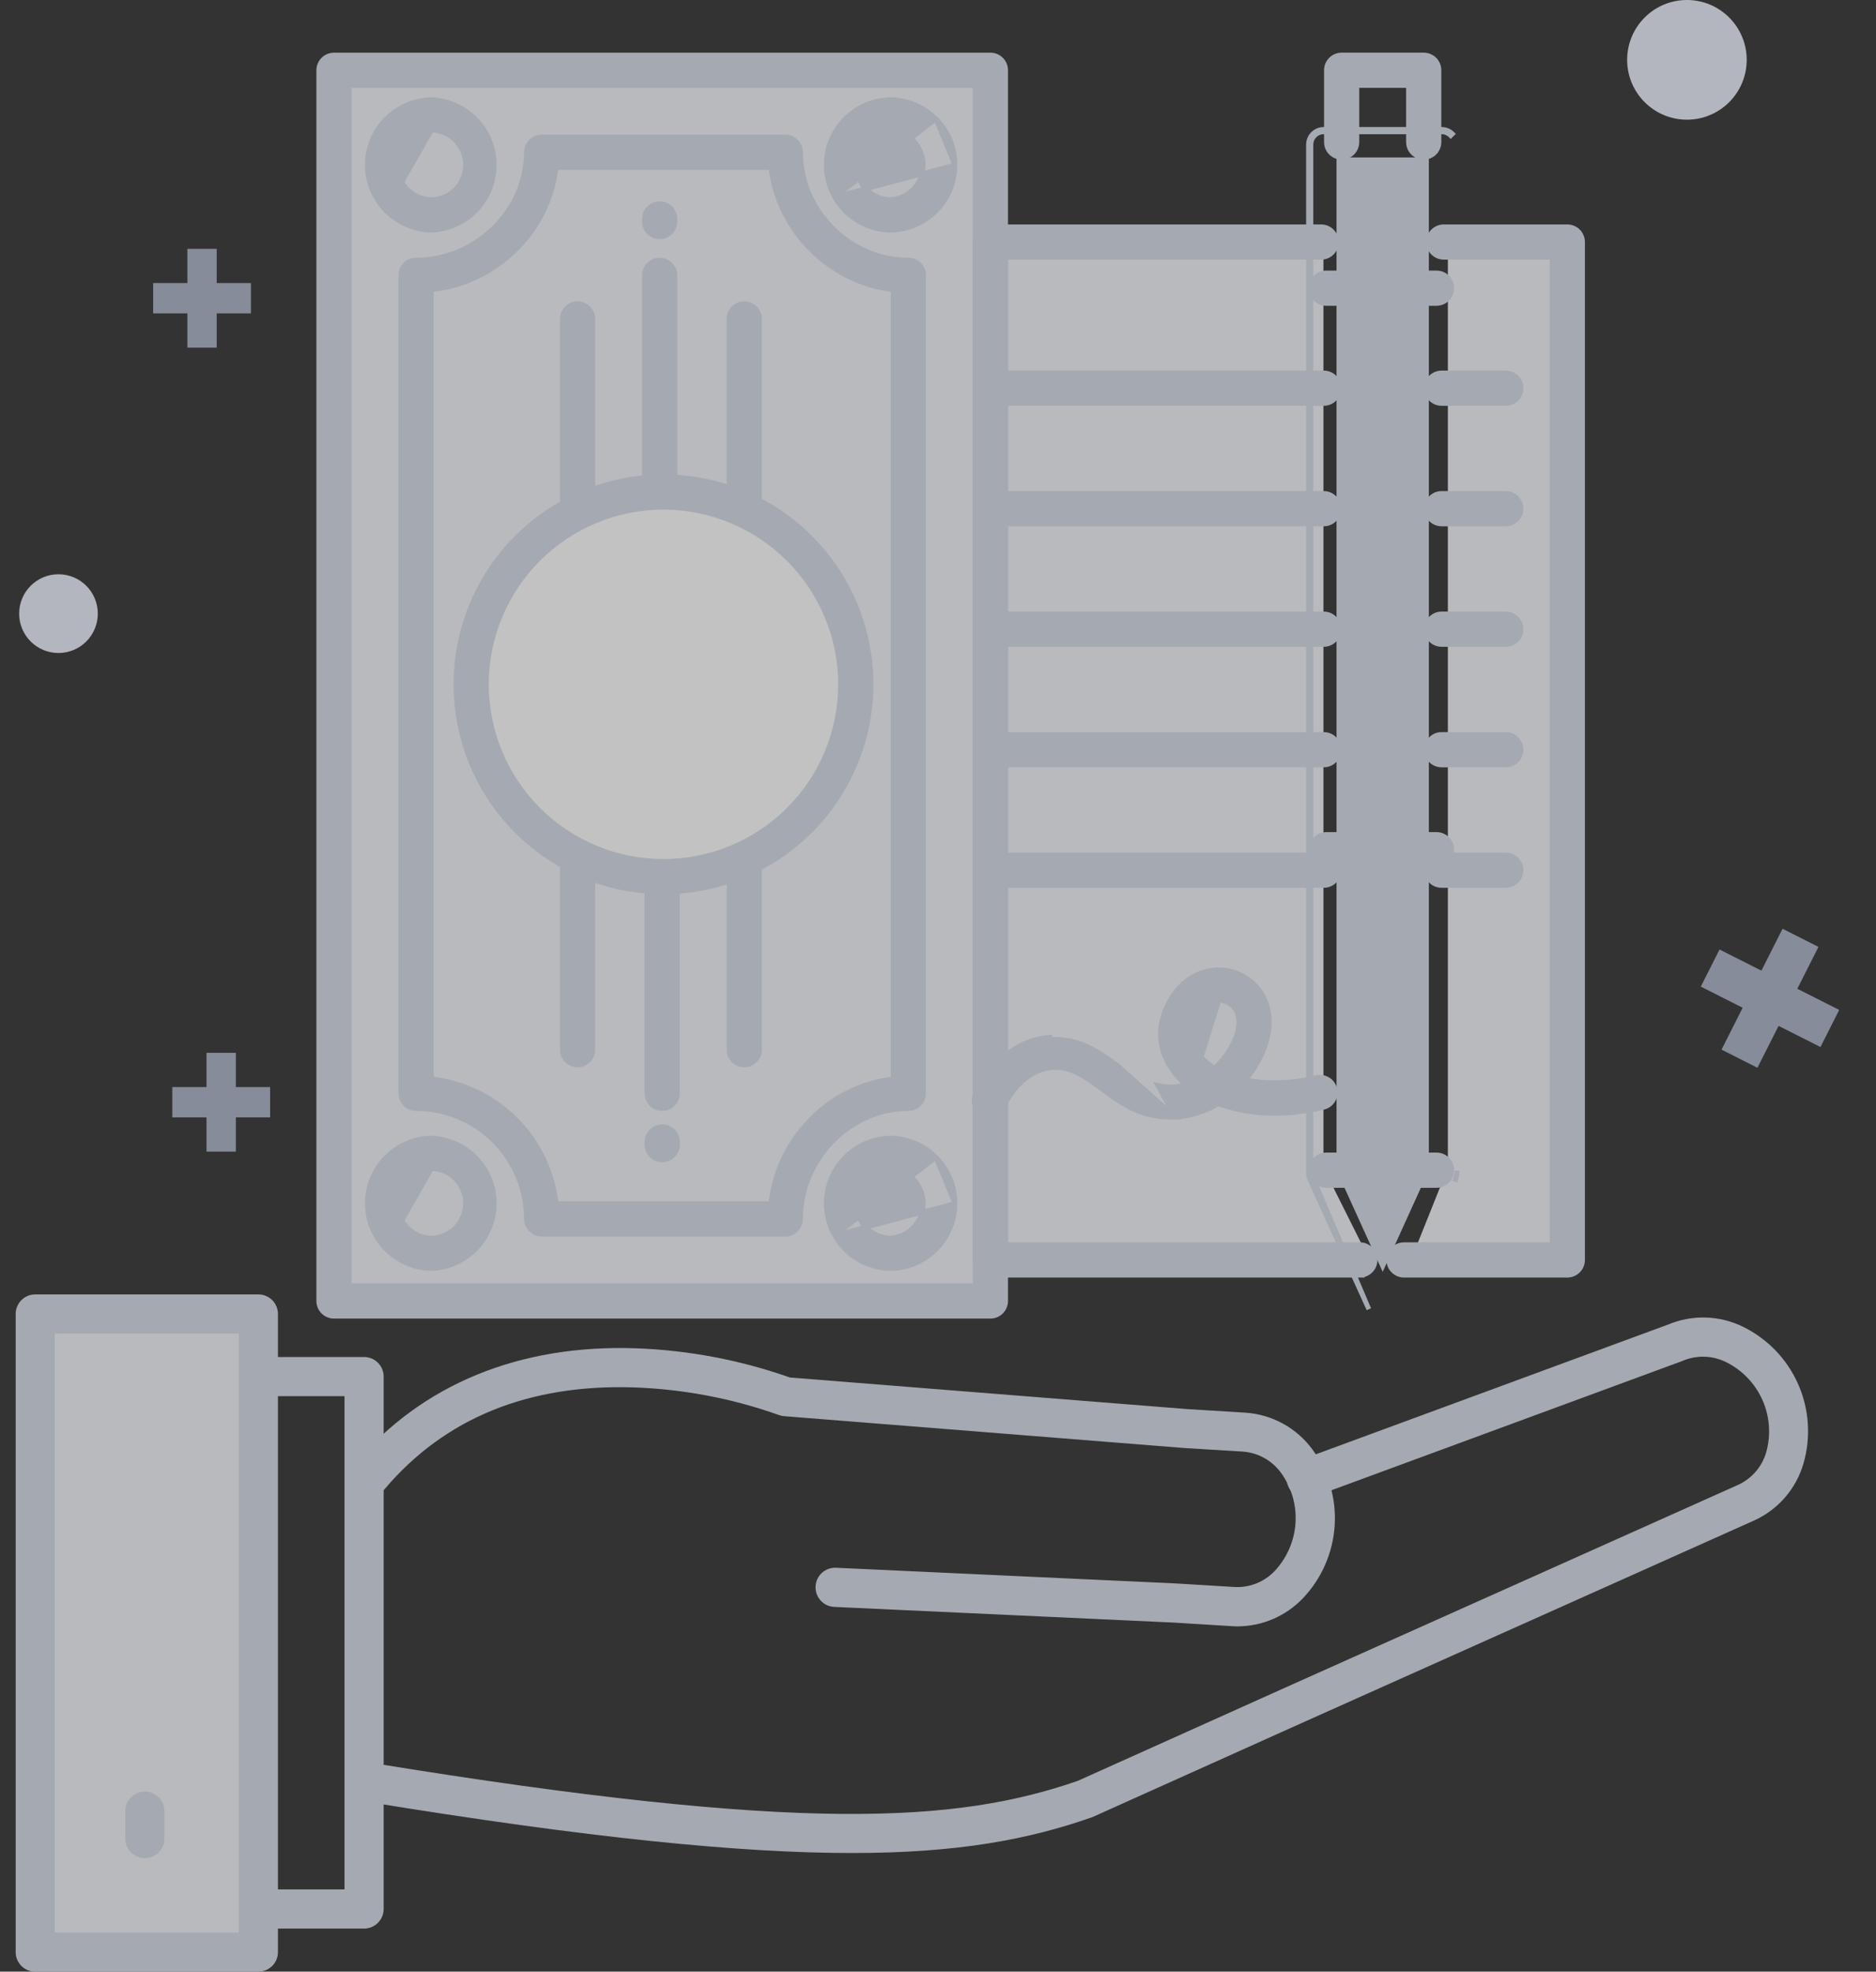 <svg width="98" height="103" viewBox="0 0 98 103" fill="none" xmlns="http://www.w3.org/2000/svg">
<rect x="0" y="0" width="98" height="103" fill="#333333" stroke="none"/>
<g opacity="0.7">
<rect x="17.635" y="4" width="34" height="64" fill="#F1F3F9"/>
<rect x="2" y="69" width="11" height="33" fill="#F1F3F9"/>
<circle cx="35" cy="36" r="10" fill="white"/>
<path d="M75.635 13H81.635V66H73.635L75.635 61V13Z" fill="#F1F3F9"/>
<path d="M69.135 13H51.635V66H71.635L69.135 61V13Z" fill="#F1F3F9"/>
<path d="M22.537 6.797L22.509 6.798C21.875 6.822 21.3 7.173 20.99 7.726C20.68 8.278 20.68 8.953 20.99 9.505L22.537 6.797ZM22.537 6.797L22.537 6.797M22.537 6.797L22.537 6.797M22.537 6.797C23.008 6.805 23.458 6.996 23.791 7.33C24.131 7.672 24.322 8.134 24.321 8.616C24.32 9.098 24.128 9.559 23.788 9.9C23.448 10.24 22.987 10.431 22.506 10.433C21.874 10.408 21.3 10.057 20.99 9.505L22.537 6.797ZM22.5 12.022L22.5 12.022L22.508 12.022C23.701 11.988 24.79 11.331 25.378 10.291L25.378 10.291C25.965 9.251 25.965 7.979 25.378 6.94L25.378 6.94C24.79 5.9 23.701 5.243 22.508 5.209L22.508 5.209L22.5 5.209C21.307 5.243 20.218 5.9 19.63 6.94L19.63 6.94C19.043 7.979 19.043 9.251 19.63 10.291L19.63 10.291C20.218 11.331 21.307 11.988 22.5 12.022Z" fill="#D6DCE8" stroke="#D6DCE8" stroke-width="0.25"/>
<path d="M43.606 10.291L43.606 10.291C43.019 9.251 43.019 7.979 43.606 6.94L43.606 6.94C44.193 5.9 45.282 5.243 46.476 5.209L46.48 5.209V5.209C47.385 5.21 48.252 5.57 48.891 6.212L43.606 10.291ZM43.606 10.291C44.182 11.312 45.241 11.963 46.408 12.019L46.41 12.022L46.48 12.022C47.381 12.021 48.245 11.663 48.883 11.027C49.522 10.391 49.882 9.528 49.886 8.627L49.886 8.626M43.606 10.291L49.886 8.626M49.886 8.626C49.888 7.721 49.53 6.853 48.891 6.212L49.886 8.626ZM44.965 7.726C44.656 8.278 44.656 8.953 44.965 9.505L44.965 7.726ZM44.965 7.726C45.275 7.174 45.848 6.823 46.48 6.798M44.965 7.726L46.48 6.798M46.48 6.798C47.111 6.823 47.684 7.174 47.994 7.726C48.303 8.278 48.303 8.953 47.994 9.505C47.684 10.056 47.111 10.407 46.48 10.433C45.848 10.407 45.275 10.056 44.965 9.505L46.48 6.798Z" fill="#D6DCE8" stroke="#D6DCE8" stroke-width="0.25"/>
<path d="M22.537 61.043L22.509 61.044C21.875 61.068 21.3 61.419 20.99 61.972C20.68 62.525 20.68 63.199 20.99 63.751L22.537 61.043ZM22.537 61.043L22.537 61.043M22.537 61.043L22.537 61.043M22.537 61.043C23.008 61.051 23.458 61.242 23.791 61.576C24.131 61.918 24.322 62.38 24.321 62.862C24.32 63.344 24.128 63.805 23.788 64.146C23.448 64.486 22.987 64.677 22.506 64.679C21.874 64.654 21.3 64.303 20.99 63.751L22.537 61.043ZM22.5 66.268L22.5 66.268L22.508 66.268C23.701 66.234 24.79 65.577 25.378 64.537L25.378 64.537C25.965 63.497 25.965 62.226 25.378 61.186L25.378 61.186C24.79 60.146 23.701 59.489 22.508 59.455L22.508 59.455L22.5 59.455C21.307 59.489 20.218 60.146 19.63 61.186L19.63 61.186C19.043 62.225 19.043 63.497 19.63 64.537L19.63 64.537C20.218 65.577 21.307 66.234 22.5 66.268Z" fill="#D6DCE8" stroke="#D6DCE8" stroke-width="0.25"/>
<path d="M43.606 64.537L43.606 64.537C43.019 63.497 43.019 62.225 43.606 61.186L43.606 61.186C44.193 60.146 45.282 59.489 46.476 59.455L46.48 59.455V59.455C47.385 59.456 48.252 59.817 48.891 60.458L43.606 64.537ZM43.606 64.537C44.182 65.558 45.241 66.209 46.408 66.266L46.41 66.268L46.48 66.268C47.381 66.267 48.245 65.909 48.883 65.273C49.522 64.637 49.882 63.774 49.886 62.873L49.886 62.873M43.606 64.537L49.886 62.873M49.886 62.873C49.888 61.967 49.53 61.099 48.891 60.458L49.886 62.873ZM44.965 61.972C44.656 62.525 44.656 63.199 44.965 63.751L44.965 61.972ZM44.965 61.972C45.275 61.42 45.848 61.069 46.48 61.044M44.965 61.972L46.48 61.044M46.48 61.044C47.111 61.069 47.684 61.42 47.994 61.972C48.303 62.525 48.303 63.199 47.994 63.751C47.684 64.302 47.111 64.653 46.48 64.679C45.848 64.653 45.275 64.302 44.965 63.751L46.48 61.044Z" fill="#D6DCE8" stroke="#D6DCE8" stroke-width="0.25"/>
<path d="M17.448 68.758H51.737C51.948 68.758 52.15 68.675 52.299 68.525C52.448 68.376 52.532 68.174 52.532 67.963V3.671C52.532 3.46 52.448 3.258 52.299 3.109C52.15 2.959 51.948 2.876 51.737 2.876H17.448C17.009 2.876 16.653 3.232 16.653 3.671V67.963C16.653 68.402 17.009 68.758 17.448 68.758ZM50.942 4.466V67.169H18.242V4.466H50.942Z" fill="#D6DCE8" stroke="#D6DCE8" stroke-width="0.25"/>
<path d="M88.123 6.252C89.848 6.252 91.246 4.852 91.246 3.126C91.246 1.4 89.848 0 88.123 0C86.398 0 85 1.4 85 3.126C85 4.852 86.398 6.252 88.123 6.252Z" fill="#EAEEF9"/>
<path d="M3.055 34.113C4.189 34.113 5.109 33.192 5.109 32.056C5.109 30.921 4.189 30 3.055 30C1.92 30 1 30.921 1 32.056C1 33.192 1.92 34.113 3.055 34.113Z" fill="#EAEEF9"/>
<path d="M13.11 14.788H11.321V13H9.788V14.788H8V16.372H9.788V18.161H11.321V16.372H13.11V14.788Z" fill="#AAB2C5"/>
<path d="M14.11 56.788H12.321V55H10.788V56.788H9V58.372H10.788V60.161H12.321V58.372H14.11V56.788Z" fill="#AAB2C5"/>
<path d="M96.078 52.758L93.889 51.654L94.994 49.466L93.119 48.519L92.014 50.707L89.826 49.602L88.847 51.54L91.035 52.645L89.931 54.833L91.806 55.78L92.911 53.592L95.099 54.697L96.078 52.758Z" fill="#AAB2C5"/>
<path d="M71.036 66.615H71.161V66.605C71.541 66.545 71.831 66.216 71.831 65.82C71.831 65.381 71.475 65.025 71.036 65.025H52.532V13.439H69.015C69.454 13.439 69.81 13.083 69.81 12.644C69.81 12.206 69.454 11.85 69.015 11.85H51.737C51.298 11.85 50.942 12.206 50.942 12.644V65.82C50.942 66.259 51.298 66.615 51.737 66.615H71.036Z" fill="#D6DCE8" stroke="#D6DCE8" stroke-width="0.25"/>
<path d="M75.422 13.439H81.079V65.025H73.346C72.907 65.025 72.551 65.381 72.551 65.82C72.551 66.259 72.907 66.615 73.346 66.615H81.749V66.615H81.874C82.085 66.615 82.287 66.531 82.436 66.382C82.585 66.233 82.669 66.031 82.669 65.82V12.644C82.669 12.434 82.585 12.232 82.436 12.082L82.347 12.171L82.436 12.082C82.287 11.933 82.085 11.85 81.874 11.85H75.422C74.983 11.85 74.627 12.206 74.627 12.644C74.627 13.083 74.983 13.439 75.422 13.439Z" fill="#D6DCE8" stroke="#D6DCE8" stroke-width="0.25"/>
<path d="M69.283 61.925H75.043C75.481 61.925 75.837 61.569 75.837 61.131C75.837 60.692 75.481 60.336 75.043 60.336H69.283C68.844 60.336 68.488 60.692 68.488 61.131C68.488 61.569 68.844 61.925 69.283 61.925Z" fill="#D6DCE8" stroke="#D6DCE8" stroke-width="0.25"/>
<path d="M69.283 45.184H75.043C75.481 45.184 75.837 44.828 75.837 44.389C75.837 43.951 75.481 43.595 75.043 43.595H69.283C68.844 43.595 68.488 43.951 68.488 44.389C68.488 44.828 68.844 45.184 69.283 45.184Z" fill="#D6DCE8" stroke="#D6DCE8" stroke-width="0.25"/>
<path d="M69.283 15.849H75.043C75.481 15.849 75.837 15.493 75.837 15.055C75.837 14.616 75.481 14.26 75.043 14.26H69.283C68.844 14.26 68.488 14.616 68.488 15.055C68.488 15.493 68.844 15.849 69.283 15.849Z" fill="#D6DCE8" stroke="#D6DCE8" stroke-width="0.25"/>
<path d="M68.355 61.279C68.354 61.393 68.378 61.506 68.426 61.609C68.426 61.609 68.426 61.609 68.426 61.61L71.507 68.393L71.507 68.393L68.48 61.28M68.355 61.279C68.355 61.279 68.355 61.279 68.355 61.279L68.48 61.28M68.355 61.279V61.28H68.48M68.355 61.279V7.555C68.355 7.117 68.71 6.761 69.149 6.761H75.311C75.521 6.761 75.723 6.844 75.873 6.993L75.784 7.082C75.658 6.956 75.488 6.886 75.311 6.886H69.149C68.779 6.886 68.48 7.186 68.48 7.555V61.28M76.105 61.279C76.105 61.279 76.105 61.279 76.105 61.279L75.98 61.28H76.105V61.279ZM76.105 61.279C76.106 61.393 76.081 61.506 76.034 61.609L76.034 61.609L75.92 61.557L76.034 61.61L76.105 61.279ZM74.516 61.105L72.23 66.139L69.944 61.105L69.944 8.35H74.516V61.105Z" fill="#D6DCE8" stroke="#D6DCE8" stroke-width="0.25"/>
<path d="M73.578 7.42C73.578 7.859 73.934 8.215 74.373 8.215H74.373C74.584 8.215 74.786 8.131 74.935 7.982L74.847 7.894L74.935 7.982C75.084 7.833 75.168 7.631 75.168 7.42V3.67C75.168 3.459 75.084 3.257 74.935 3.108L74.847 3.196L74.935 3.108C74.786 2.958 74.584 2.875 74.373 2.875H70.087C69.648 2.875 69.292 3.231 69.292 3.67V7.42C69.292 7.859 69.648 8.215 70.087 8.215C70.525 8.215 70.881 7.859 70.881 7.42V4.464H73.578V7.42Z" fill="#D6DCE8" stroke="#D6DCE8" stroke-width="0.25"/>
<path d="M34.659 46.59H34.66C37.534 46.587 40.289 45.444 42.321 43.412L42.321 43.412C44.353 41.379 45.496 38.624 45.5 35.75V35.75C45.5 32.874 44.358 30.117 42.325 28.084C40.291 26.051 37.535 24.909 34.659 24.909C31.784 24.909 29.027 26.051 26.994 28.084C24.961 30.117 23.819 32.874 23.819 35.75C23.819 38.625 24.961 41.382 26.994 43.415C29.027 45.448 31.784 46.59 34.659 46.59ZM28.118 29.209L28.118 29.209C29.844 27.483 32.181 26.509 34.621 26.499L34.659 26.499C37.112 26.502 39.463 27.477 41.198 29.212C42.932 30.946 43.908 33.298 43.91 35.75C43.91 38.204 42.936 40.557 41.201 42.291L41.201 42.291C39.466 44.026 37.113 45.001 34.659 45.001C32.206 45.001 29.852 44.026 28.118 42.291L28.118 42.291C26.383 40.557 25.408 38.203 25.408 35.75C25.408 33.297 26.383 30.943 28.118 29.209Z" fill="#D6DCE8" stroke="#D6DCE8" stroke-width="0.25"/>
<path d="M33.797 57.113C33.797 57.552 34.153 57.908 34.592 57.908C34.803 57.908 35.005 57.825 35.154 57.675C35.303 57.526 35.387 57.324 35.387 57.113V45.862C35.387 45.423 35.031 45.067 34.592 45.067C34.153 45.067 33.797 45.423 33.797 45.862V57.113Z" fill="#D6DCE8" stroke="#D6DCE8" stroke-width="0.25"/>
<path d="M29.378 54.836C29.378 55.275 29.734 55.631 30.173 55.631C30.383 55.631 30.585 55.548 30.735 55.398C30.884 55.249 30.967 55.047 30.967 54.836V45.058C30.967 44.62 30.611 44.264 30.173 44.264C29.734 44.264 29.378 44.62 29.378 45.058V54.836Z" fill="#D6DCE8" stroke="#D6DCE8" stroke-width="0.25"/>
<path d="M38.084 54.836C38.084 55.275 38.439 55.631 38.878 55.631C39.089 55.631 39.291 55.548 39.44 55.398C39.59 55.249 39.673 55.047 39.673 54.836V45.058C39.673 44.62 39.317 44.264 38.878 44.264C38.439 44.264 38.084 44.62 38.084 45.058V54.836Z" fill="#D6DCE8" stroke="#D6DCE8" stroke-width="0.25"/>
<path d="M33.664 25.637C33.664 26.076 34.02 26.431 34.459 26.431C34.669 26.431 34.871 26.348 35.021 26.199C35.17 26.049 35.254 25.847 35.254 25.637V14.386C35.254 13.947 34.898 13.591 34.459 13.591C34.02 13.591 33.664 13.947 33.664 14.386V25.637Z" fill="#D6DCE8" stroke="#D6DCE8" stroke-width="0.25"/>
<path d="M38.084 26.44C38.084 26.879 38.439 27.235 38.878 27.235C39.089 27.235 39.291 27.151 39.44 27.002C39.59 26.852 39.673 26.65 39.673 26.44V16.662C39.673 16.223 39.317 15.867 38.878 15.867C38.439 15.867 38.084 16.223 38.084 16.662V26.44Z" fill="#D6DCE8" stroke="#D6DCE8" stroke-width="0.25"/>
<path d="M29.378 26.44C29.378 26.879 29.734 27.235 30.173 27.235C30.383 27.235 30.585 27.151 30.735 27.002C30.884 26.852 30.967 26.65 30.967 26.44V16.662C30.967 16.223 30.611 15.867 30.173 15.867C29.734 15.867 29.378 16.223 29.378 16.662V26.44Z" fill="#D6DCE8" stroke="#D6DCE8" stroke-width="0.25"/>
<path d="M25.81 59.6L25.81 59.6C26.892 60.681 27.5 62.148 27.502 63.677C27.502 64.116 27.858 64.472 28.296 64.472H41.022C41.232 64.472 41.434 64.388 41.584 64.239C41.733 64.089 41.816 63.887 41.816 63.677C41.816 60.548 44.4 57.908 47.451 57.908C47.661 57.908 47.864 57.825 48.013 57.675C48.162 57.526 48.245 57.324 48.245 57.114V14.385C48.245 14.175 48.162 13.972 48.013 13.823L47.924 13.912L48.013 13.823C47.864 13.674 47.661 13.59 47.451 13.59C44.398 13.59 41.816 11.009 41.816 7.956C41.816 7.745 41.733 7.543 41.584 7.394L41.495 7.482L41.584 7.394C41.434 7.245 41.232 7.161 41.022 7.161H28.296C27.858 7.161 27.502 7.517 27.502 7.956C27.502 11.006 24.861 13.59 21.733 13.59C21.294 13.59 20.939 13.946 20.939 14.385V57.114C20.939 57.552 21.294 57.908 21.733 57.908C23.262 57.91 24.729 58.518 25.81 59.6ZM29.049 62.882C28.865 61.217 28.12 59.663 26.934 58.477L26.934 58.477C25.748 57.291 24.194 56.546 22.528 56.362V15.138C24.19 14.96 25.742 14.222 26.93 13.043C28.109 11.898 28.856 10.382 29.047 8.751H40.273C40.653 12.049 43.358 14.755 46.656 15.135V56.364C45.026 56.554 43.51 57.301 42.364 58.481C41.186 59.668 40.447 61.221 40.269 62.882H29.049Z" fill="#D6DCE8" stroke="#D6DCE8" stroke-width="0.25"/>
<path d="M35.021 12.134L35.021 12.134C35.17 11.985 35.254 11.783 35.254 11.572V11.438C35.254 10.999 34.898 10.644 34.459 10.644C34.02 10.644 33.664 10.999 33.664 11.438V11.572C33.664 12.011 34.02 12.367 34.459 12.367C34.669 12.367 34.871 12.284 35.021 12.134Z" fill="#D6DCE8" stroke="#D6DCE8" stroke-width="0.25"/>
<path d="M35.154 60.355L35.154 60.355C35.303 60.206 35.387 60.004 35.387 59.793V59.659C35.387 59.22 35.031 58.864 34.592 58.864C34.153 58.864 33.797 59.22 33.797 59.659V59.793C33.797 60.232 34.153 60.588 34.592 60.588C34.803 60.588 35.005 60.504 35.154 60.355Z" fill="#D6DCE8" stroke="#D6DCE8" stroke-width="0.25"/>
<path d="M75.31 21.074H78.659C79.098 21.074 79.454 20.718 79.454 20.279C79.454 19.84 79.098 19.484 78.659 19.484H75.31C74.871 19.484 74.516 19.84 74.516 20.279C74.516 20.718 74.871 21.074 75.31 21.074Z" fill="#D6DCE8" stroke="#D6DCE8" stroke-width="0.25"/>
<path d="M75.31 27.369H78.659C79.098 27.369 79.454 27.013 79.454 26.574C79.454 26.135 79.098 25.779 78.659 25.779H75.31C74.871 25.779 74.516 26.135 74.516 26.574C74.516 27.013 74.871 27.369 75.31 27.369Z" fill="#D6DCE8" stroke="#D6DCE8" stroke-width="0.25"/>
<path d="M75.31 33.664H78.659C79.098 33.664 79.454 33.308 79.454 32.869C79.454 32.43 79.098 32.074 78.659 32.074H75.31C74.871 32.074 74.516 32.43 74.516 32.869C74.516 33.308 74.871 33.664 75.31 33.664Z" fill="#D6DCE8" stroke="#D6DCE8" stroke-width="0.25"/>
<path d="M75.31 39.96H78.659C79.098 39.96 79.454 39.604 79.454 39.165C79.454 38.726 79.098 38.37 78.659 38.37H75.31C74.871 38.37 74.516 38.726 74.516 39.165C74.516 39.604 74.871 39.96 75.31 39.96Z" fill="#D6DCE8" stroke="#D6DCE8" stroke-width="0.25"/>
<path d="M75.31 46.255H78.659C79.098 46.255 79.454 45.899 79.454 45.46C79.454 45.021 79.098 44.665 78.659 44.665H75.31C74.871 44.665 74.516 45.021 74.516 45.46C74.516 45.899 74.871 46.255 75.31 46.255Z" fill="#D6DCE8" stroke="#D6DCE8" stroke-width="0.25"/>
<path d="M51.737 21.074H69.15C69.589 21.074 69.945 20.718 69.945 20.279C69.945 19.84 69.589 19.484 69.15 19.484H51.737C51.298 19.484 50.942 19.84 50.942 20.279C50.942 20.718 51.298 21.074 51.737 21.074Z" fill="#D6DCE8" stroke="#D6DCE8" stroke-width="0.25"/>
<path d="M51.737 27.369H69.15C69.589 27.369 69.945 27.013 69.945 26.574C69.945 26.135 69.589 25.779 69.15 25.779H51.737C51.298 25.779 50.942 26.135 50.942 26.574C50.942 27.013 51.298 27.369 51.737 27.369Z" fill="#D6DCE8" stroke="#D6DCE8" stroke-width="0.25"/>
<path d="M51.737 33.664H69.15C69.589 33.664 69.945 33.308 69.945 32.869C69.945 32.43 69.589 32.074 69.15 32.074H51.737C51.298 32.074 50.942 32.43 50.942 32.869C50.942 33.308 51.298 33.664 51.737 33.664Z" fill="#D6DCE8" stroke="#D6DCE8" stroke-width="0.25"/>
<path d="M51.737 39.96H69.15C69.589 39.96 69.945 39.604 69.945 39.165C69.945 38.726 69.589 38.37 69.15 38.37H51.737C51.298 38.37 50.942 38.726 50.942 39.165C50.942 39.604 51.298 39.96 51.737 39.96Z" fill="#D6DCE8" stroke="#D6DCE8" stroke-width="0.25"/>
<path d="M51.737 46.255H69.15C69.589 46.255 69.945 45.899 69.945 45.46C69.945 45.021 69.589 44.665 69.15 44.665H51.737C51.298 44.665 50.942 45.021 50.942 45.46C50.942 45.899 51.298 46.255 51.737 46.255Z" fill="#D6DCE8" stroke="#D6DCE8" stroke-width="0.25"/>
<path d="M61.397 58.364H61.149C60.763 58.364 60.378 58.316 60.004 58.22C59.035 57.974 58.279 57.418 57.567 56.895L57.55 56.881L57.549 56.881C56.659 56.224 55.934 55.696 54.969 55.771L54.969 55.771C53.604 55.876 52.78 57.092 52.402 57.839L52.367 57.907H52.365C52.269 58.067 52.12 58.188 51.943 58.25C51.739 58.32 51.517 58.305 51.325 58.208C51.133 58.111 50.988 57.941 50.925 57.735C50.861 57.53 50.883 57.309 50.984 57.12C51.874 55.364 53.243 54.309 54.847 54.186C54.847 54.186 54.847 54.186 54.847 54.186L54.856 54.31C56.373 54.194 57.46 54.995 58.419 55.702L61.397 58.364ZM61.397 58.364L61.391 58.356M61.397 58.364L61.391 58.356M61.391 58.356C62.186 58.311 62.958 58.07 63.638 57.652C65.196 58.244 67.157 58.331 69.146 57.843L69.147 57.843C69.57 57.736 69.828 57.307 69.723 56.883L69.723 56.883C69.619 56.459 69.192 56.198 68.767 56.3L68.671 56.323V56.323C67.537 56.587 66.225 56.654 65.062 56.416C65.238 56.203 65.4 55.979 65.546 55.746H65.547L65.584 55.686C66.419 54.313 66.549 52.911 65.867 51.857L65.867 51.856C65.594 51.442 65.211 51.113 64.761 50.907C64.354 50.719 63.906 50.64 63.461 50.673V50.669L63.32 50.688C62.154 50.839 61.209 51.728 60.78 53.039L60.78 53.039C60.409 54.172 60.707 55.365 61.582 56.311L61.583 56.311C61.702 56.439 61.828 56.56 61.96 56.674C61.479 56.806 60.972 56.816 60.485 56.702L61.391 58.356ZM63.669 52.252L63.669 52.255C64.018 52.253 64.343 52.428 64.534 52.72C64.849 53.208 64.768 53.977 64.229 54.853L64.229 54.853C64.014 55.204 63.754 55.525 63.455 55.807C63.194 55.647 62.956 55.453 62.747 55.23L63.669 52.252Z" fill="#D6DCE8" stroke="#D6DCE8" stroke-width="0.25"/>
<path d="M44.502 96.802C38.696 96.802 30.8 96.025 19.144 94.121C18.587 94.03 18.209 93.504 18.299 92.947C18.39 92.39 18.916 92.011 19.474 92.103C41.913 95.761 49.987 95.217 56.301 93.033L67.124 88.168L90.801 77.568C91.521 77.236 92.059 76.604 92.272 75.84C92.518 74.94 92.445 73.983 92.065 73.131C91.685 72.279 91.022 71.585 90.188 71.167C89.479 70.808 88.649 70.778 87.915 71.083L87.856 71.108L68.612 78.198V78.198C68.357 78.298 68.071 78.292 67.82 78.179C67.569 78.067 67.374 77.858 67.279 77.6C67.184 77.342 67.197 77.057 67.314 76.808C67.432 76.56 67.645 76.369 67.905 76.28L87.128 69.199C88.394 68.665 89.829 68.706 91.061 69.314C92.339 69.944 93.356 71.002 93.932 72.306C94.508 73.609 94.609 75.074 94.214 76.443C93.832 77.775 92.883 78.87 91.619 79.437L67.951 90.033L57.09 94.916C57.062 94.929 57.034 94.94 57.005 94.949C53.752 96.081 50.091 96.802 44.502 96.802L44.502 96.802Z" fill="#D6DCE8"/>
<path d="M64.663 84.962C64.563 84.962 64.458 84.962 64.36 84.952L61.293 84.763L43.578 83.945C43.013 83.919 42.577 83.44 42.604 82.875C42.63 82.31 43.11 81.874 43.674 81.9L61.403 82.718L64.497 82.906C65.29 82.947 66.059 82.635 66.6 82.056C67.235 81.374 67.615 80.494 67.676 79.564C67.736 78.634 67.472 77.713 66.929 76.955C66.465 76.31 65.745 75.901 64.954 75.833L61.898 75.647L40.953 73.98C40.851 73.972 40.751 73.948 40.656 73.91C38.23 73.05 35.687 72.567 33.114 72.479C27.609 72.3 23.226 74.088 20.089 77.796H20.089C19.724 78.228 19.078 78.281 18.647 77.917C18.216 77.552 18.162 76.906 18.526 76.475C22.052 72.307 27.142 70.221 33.251 70.436C35.983 70.538 38.685 71.052 41.264 71.961L62.045 73.613L65.086 73.799L65.085 73.8C66.471 73.9 67.742 74.603 68.562 75.724C69.402 76.873 69.812 78.28 69.721 79.701C69.629 81.121 69.041 82.464 68.061 83.495C67.174 84.424 65.949 84.954 64.664 84.962L64.663 84.962Z" fill="#D6DCE8"/>
<path d="M19.019 100.749H13.702C13.137 100.749 12.679 100.291 12.679 99.726C12.679 99.161 13.137 98.703 13.702 98.703H17.997V72.936H13.702C13.137 72.936 12.679 72.478 12.679 71.913C12.679 71.349 13.137 70.891 13.702 70.891H19.019C19.29 70.891 19.55 70.998 19.742 71.19C19.934 71.382 20.042 71.642 20.042 71.913V99.726C20.042 99.997 19.934 100.257 19.742 100.449C19.55 100.642 19.29 100.749 19.019 100.749V100.749Z" fill="#D6DCE8"/>
<path d="M13.498 103H1.84C1.276 103 0.818 102.542 0.818 101.977V68.643C0.818 68.078 1.276 67.62 1.84 67.62H13.498C13.768 67.62 14.028 67.728 14.221 67.92C14.413 68.112 14.52 68.372 14.52 68.643V101.977C14.52 102.248 14.413 102.508 14.221 102.7C14.028 102.893 13.768 103 13.498 103ZM2.863 100.955H12.475V69.666H2.863V100.955Z" fill="#D6DCE8"/>
<path d="M7.566 97.069C7.002 97.069 6.544 96.612 6.544 96.047V94.615C6.544 94.051 7.002 93.593 7.566 93.593C8.131 93.593 8.589 94.051 8.589 94.615V96.047C8.589 96.318 8.482 96.578 8.29 96.77C8.098 96.962 7.837 97.069 7.566 97.069Z" fill="#D6DCE8"/>
</g>
</svg>
